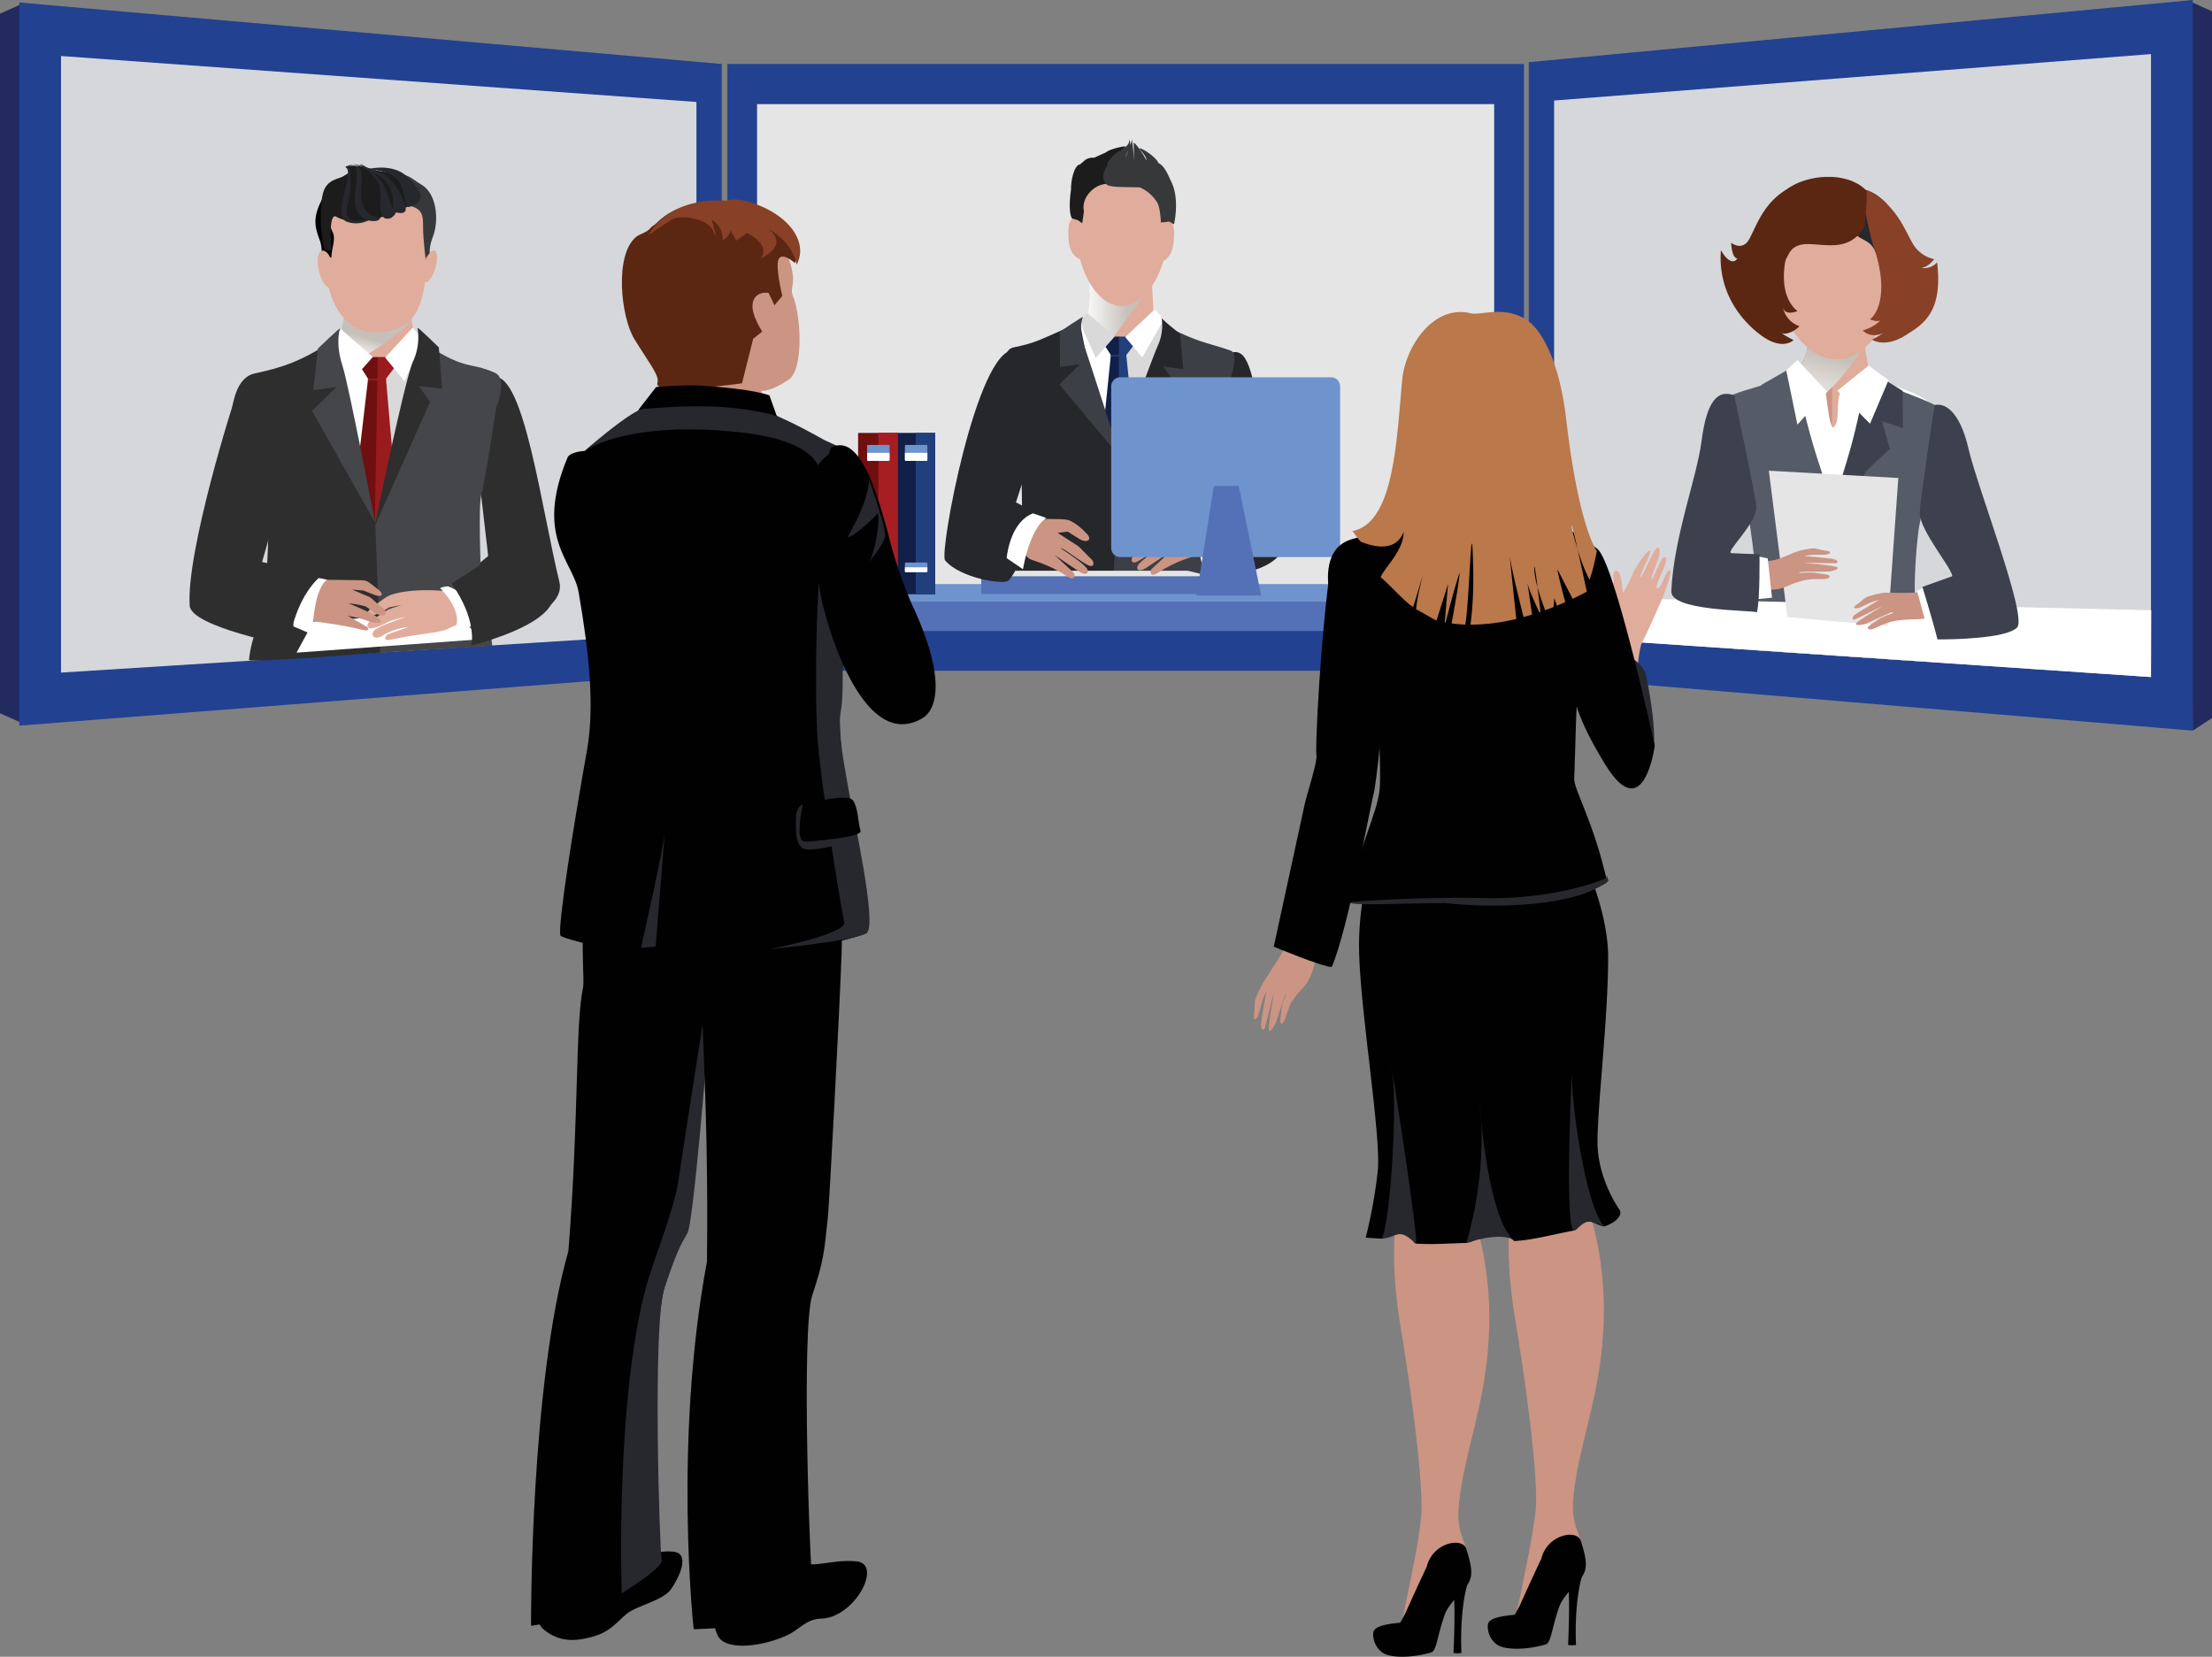 <svg xmlns="http://www.w3.org/2000/svg" xmlns:xlink="http://www.w3.org/1999/xlink" viewBox="0 0 911.59 682.856"><rect x="0" y="0" width="911.59" height="682.856" fill="#808080" stroke="none"/><defs><style>.a{fill:none;}.b{isolation:isolate;}.c{fill:#224191;}.d{fill:#e5e5e5;}.e{fill:#232a60;}.f{fill:#d5d7db;}.g{fill:#2d2e2d;}.h{fill:#e0ac9b;}.ad,.i,.v{mix-blend-mode:multiply;}.i{fill:url(#a);}.j{fill:#d8d9d8;}.an,.k{fill:#fff;}.l{clip-path:url(#b);}.m{fill:#6f0f10;}.n{fill:#991b1e;}.o{fill:#444649;}.p{fill:#010101;}.q{fill:#37383a;}.r{fill:#1c1c1c;}.s{fill:#26282d;}.t{fill:#cb9483;}.u{clip-path:url(#c);}.w{fill:url(#d);}.x{fill:#5b2712;}.y{fill:#884027;}.z{fill:#555b67;}.aa{fill:#3c414d;}.ab{clip-path:url(#e);}.ac{fill:#25272b;}.ad{fill:url(#f);}.ae{clip-path:url(#g);}.af{fill:#121f48;}.ag{fill:#213f7d;}.ah{fill:#3c3f45;}.ai,.ak{fill:#6f93cc;}.aj{fill:#5471b7;}.ak,.al,.an{mix-blend-mode:soft-light;}.am{fill:#a71e22;}.ao{fill:#ba784b;}</style><linearGradient id="a" x1="1019.301" y1="148.372" x2="1008.687" y2="113.569" gradientTransform="matrix(-1, 0, 0, 1, 1169.176, 0)" gradientUnits="userSpaceOnUse"><stop offset="0" stop-color="#fff"/><stop offset="0.253" stop-color="#c6c0b9"/></linearGradient><clipPath id="b"><path class="a" d="M170.733,134.746c-1.636,2.128-10.155,8.991-15.023,8.493-4.882-.492-12.915-4.941-14.459-8.553-1.37,1.543-6.53,5.653-6.53,5.653l19.639,76.708,21.867-75.138Z"/></clipPath><clipPath id="c"><polygon class="a" points="640.467 262.364 886.451 279.056 887.402 25.159 640.454 47.751 640.467 262.364"/></clipPath><linearGradient id="d" x1="-147.8" y1="188.043" x2="-168.137" y2="119.872" gradientTransform="matrix(-1, 0, 0, 1, 586.051, 0)" gradientUnits="userSpaceOnUse"><stop offset="0.25" stop-color="#fff"/><stop offset="0.643" stop-color="#c6c0b9"/></linearGradient><clipPath id="e"><rect class="a" x="312.203" y="46.547" width="300.77" height="213.543"/></clipPath><linearGradient id="f" x1="453.032" y1="124.771" x2="481.066" y2="124.771" gradientTransform="translate(-10.013 17.102) rotate(-1.805)" gradientUnits="userSpaceOnUse"><stop offset="0" stop-color="#fff"/><stop offset="0.643" stop-color="#c6c0b9"/></linearGradient><clipPath id="g"><path class="a" d="M473.938,128.202c-1.363,1.816-8.652,7.635-12.829,7.176-4.216-.452-11.206-4.33-12.569-7.429-1.15,1.297-5.48,4.775-5.48,4.775l18.07,58.006,17.657-56.33Z"/></clipPath></defs><title>InititalBadal1</title><g class="b"><rect class="c" x="299.754" y="26.376" width="328.29" height="250.1"/><rect class="d" x="311.99" y="42.916" width="303.777" height="217.021"/><polygon class="e" points="9.943 298.423 0 293.987 0 5.639 9.943 1.197 9.943 298.423"/><polygon class="c" points="297.459 276.476 7.947 299.094 7.947 1.03 297.459 26.376 297.459 276.476"/><polygon class="f" points="287.017 260.701 25.146 277.221 25.146 23.084 287.017 42.031 287.017 260.701"/><path class="g" d="M203.859,155.357c12.184-.699,19.167,53.643,26.682,84.528,1.197,4.935-2.181,10.388-13.048,15.376-15.07,6.91-16.76,8.945-16.76,8.945l-14.085-23.024,14.538-12.017-3.432-29.642Z"/><path class="h" d="M156.308,160.052l-18.742-7.356s5.68-27.726,5.733-30.466l12.57-1.164h.127l12.264.558c-.047,2.747,4.07,26.908,4.07,26.908L156.308,160.052Z"/><path class="i" d="M155.47,121.053h.16l10.721.545c0,.905,2.633,6.85,3.02,10.515-2.734,4.183-20.451,16.899-25.711,16.959-4.369.04-2.787,3.944-5.52.904.652-4.595,5.294-27.14,5.307-28.184Z"/><path class="j" d="M170.44,135.79c-1.63,2.135-10.335,15.024-15.203,14.545-4.862-.492-12.749-11.007-14.312-14.591-1.35,1.523-6.517,5.639-6.517,5.639l20.756,52.367,20.776-50.764Z"/><path class="k" d="M141.025,135.811c1.563,3.611,9.497,12.683,14.352,13.167.146,0-3.551,63.506-3.551,63.506l-17.318-71.041S139.668,137.34,141.025,135.811Z"/><g class="l"><polygon class="m" points="152.178 156.939 155.756 156.893 155.909 147.163 148.853 147.236 148.7 151.413 152.178 156.939"/><polygon class="m" points="151.766 155.449 144.457 217.745 154.3 225.799 154.539 225.573 155.962 155.463 151.766 155.449"/><polygon class="n" points="158.476 156.866 155.523 156.893 155.669 147.163 162.892 147.103 162.759 151.266 158.476 156.866"/><polygon class="n" points="158.995 155.363 164.395 217.366 154.3 225.799 155.536 155.41 158.995 155.363"/><polygon class="n" points="151.586 156.846 159.068 156.753 159.088 156.055 151.686 156.128 151.586 156.846"/></g><path class="g" d="M158.503,268.868s-52.912,4.237-55.911,3.212c.984-10.501,6.484-20.125,6.916-28.138.526-10.607,2.175-37.822.844-42.284-1.33-4.442-14.884-14.698-14.884-14.698s-3.671-30.273,9.537-33.06c11.459-2.427,19.3-5.048,32.049-13.481,0,0,3.426,23.051,6.724,30.134,3.352,7.196,7.435,39.711,10.814,43.708C157.824,219.807,158.503,268.868,158.503,268.868Z"/><path class="o" d="M156.693,269.007l-2.102-54.747s10.827-36.479,18.196-67.011l-.359-7.535c19.526,13.753,20.603,8.985,31.577,13.973,5.493,2.494.439,14.472.439,14.472s-4.595,30.931-6.005,35.374c-1.436,4.449-.299,30.426-.099,40.9.119,5.248,3.379,8.233,4.495,21.748Z"/><polygon class="k" points="153.634 147.15 144.357 157.604 138.91 145.015 137.407 139.448 140.639 135.817 153.634 147.15"/><polygon class="k" points="158.709 147.362 166.709 157.105 174.391 139.927 170.068 135.066 158.709 147.362"/><path class="o" d="M140.101,135.425c.027-.545-9.078,8.24-9.078,8.24l-1.935,17.172,9.69-1.37-10.176,9.889,25.99,46.069s-10.847-56.656-13.407-64.517C138.039,141.251,140.101,135.425,140.101,135.425Z"/><path class="g" d="M172.069,135.152c.007-.533,8.779,8.034,8.779,8.034l1.383,17.045-9.59-1.144,4.589,6.598-22.871,51.362s12.39-60.294,15.808-67.962A23.818,23.818,0,0,0,172.069,135.152Z"/><path class="h" d="M156.388,72.171a.335.335,0,0,0-.106.02v-.02c-19.406.113-21.814,13.78-22.359,30.42-.665,20.61,7.342,33.492,19.625,34.384a5.805,5.805,0,0,0,.812.073c.179,0,.339-.02.525-.033.213,0,.412.027.639.027v-.06c16.233-.785,19.453-10.634,20.516-31.264C176.951,88.339,176.977,72.164,156.388,72.171Z"/><path class="p" d="M136.569,106.189c.086-3.95,1.889-7.614.545-10.461a11.162,11.162,0,0,1-.532-8.818c2.234-7.502,10.648-10.708,13.082-11.432,2.461-.705.439-4.622.439-4.622a10.995,10.995,0,0,0-8.014,1.456c-3.864,2.467-6.677,4.256-9.963,11.04-3.272,6.824-2.301,10.475-.266,15.882a14.062,14.062,0,0,1,.226,8.093l2.382-1.749Z"/><path class="q" d="M167.893,84.648c6.318,1.071,6.511,4.262,6.464,8.898-.067,4.642,1.21,14.611,1.21,14.611l2.674-.798s-2.687-2.407.173-9.809c2.58-6.704,1.643-17.883-4.848-21.521-4.237-2.381-5.234-5.36-15.543-4.283C153.874,72.198,165.286,84.189,167.893,84.648Z"/><path class="h" d="M175.608,106.222c.991-1.423,3.724-5.281,4.376-1.25.625,4.051-1.662,9.025-3.298,10.714-1.623,1.669-2.594-.618-2.979.818C173.493,117.216,175.608,106.222,175.608,106.222Z"/><path class="h" d="M136.542,107.931c-.838-4.668-4.655-6.438-5.44-2.381-.785,4.077,1.197,10.042,2.794,11.731,1.609,1.663,3.923,2.142,3.93,1.41C137.833,117.98,136.542,107.931,136.542,107.931Z"/><path class="r" d="M138.804,89.456c11.459,5.906,27.041-4.037,30.646-4.721,3.605-.712.818-2.907-1.856-9.331-1.962-4.702-8.652-3.831-14.345-5.719-6.119-1.989-12.251-1.33-10.628-.785,2.714.924.466,2.992-.346,3.451-2.66,1.503-7.621,1.403-9.177,7.315-1.889,7.05-.565,22.386,1.044,23.157,2.72,1.284,2.487.233,2.347-2.088C135.505,86.118,138.804,89.456,138.804,89.456Z"/><path class="s" d="M163.025,87.448c-2.793.579,1.722-8.599-5.746-14.292-3.951-2.973-11.559-5.46-11.559-5.46.452-.18,5.793,1.197,12.303,4.05,3.964,1.769,9.245,11.432,9.198,14.305C167.195,88.911,163.025,87.448,163.025,87.448Z"/><path class="s" d="M163.477,87.009c-2.554.286-3.372-8.759-6.331-12.243-6.158-7.223-8.912-7.07-8.912-7.07s7.582,5.141,8.34,9.431c.785,4.309-1.429,13.301,3.279,13.028C162.413,90.015,163.477,87.009,163.477,87.009Z"/><path class="s" d="M156.707,89.523c-2.527.279-7.342-1.39-7.788-8.021-.445-6.584,1.297-10.74-1.323-12.456-3.352-2.181-4.622-.272-4.622-.272,4.728-2.088,4.382,2.135,3.372,11.273-.851,7.734,3.086,10.894,7.303,11.079C156.86,91.279,156.707,89.523,156.707,89.523Z"/><path class="s" d="M152.91,90.175c-2.534.292-12.191,3.578-9.65-5.913,1.809-6.743,1.676-16.294-.639-15.362-.599.253,1.69-.419.379,6.171-.699,3.492-4.529,14.572-.326,16.207A11.1,11.1,0,0,0,152.91,90.175Z"/><path class="s" d="M168.019,85.339c-2.72-4.715-.399-11.725-9.57-14.431-7.548-2.228-8.885-.18-8.06-.745.865-.572,11.612-3.246,17.651,2.88,6.039,6.131,6.026,8.266,4.47,10.135A7.427,7.427,0,0,1,168.019,85.339Z"/><polygon class="k" points="129.187 256.165 122.217 269.001 197.914 263.481 188.064 252.082 129.187 256.165"/><path class="h" d="M193.405,254.429c.479-2.713-4.869-6.683-8.014-10.634,0,0-14.299-1.822-23.975,1.284-2.288.738-3.525,1.989-7.755,5.001-3.165,2.235-2.78,4.496.772,3.312a28.823,28.823,0,0,0,5.919-3.046l5.208-1.011s-4.083,1.337-5.155,1.756c-1.077.392-6.065,3.997-7.482,4.702-2.015,1.011-2.321,3.878,1.004,3.046,3.345-.832,5.067-2.181,6.73-2.773,2.354-.832,6.564-1.882,6.564-1.882-4.728,1.955-11.658,4.043-13.121,5.832-1.45,1.769.066,3.977,3.432,2.048a26.312,26.312,0,0,1,10.874-3.658l-8.865,3.152s-2.607,3.013,1.816,2.035c11.199-2.494,20.358-2.674,23.696-4.622C187.798,257.375,193.032,256.425,193.405,254.429Z"/><path class="k" d="M194.728,257.881c.439-3.712.352-12.43-10.176-16.241-4.582.539-2.72,1.224-2.72,1.224s11.572,11.565,3.884,18.422Z"/><path class="g" d="M205.336,226.883c-4.276,4.383-19.273,13.594-19.273,13.594s10.202,13.321,8.207,25.531c0,0,33.539-8.014,33.938-20.537C228.479,237.451,205.336,226.883,205.336,226.883Z"/><path class="t" d="M122.33,238.841s24.74.246,26.928.332c2.168.067,2.58.731,6.298,3.545,2.787,2.088,2.175,3.658-1.017,2.52-2.687-.958-4.689-1.829-4.689-1.829l-4.781-.399s6.118,2.6,7.083,2.986c.971.386,4.183,3.811,5.434,4.463,1.782.951,2.081,3.844-.945,3.066-3.006-.785-4.329-2.893-6.238-3.651a36.728,36.728,0,0,0-6.817-1.19c5.367,2.168,11.824,4.974,13.028,6.657,1.224,1.656-1.969,1.796-5.187.526a50.727,50.727,0,0,0-8.06-2.029l7.821,4.502s2.534,2.335-2.514,1.111c-9.67-2.341-16.44-2.793-18.103-3.232C108.291,250.279,114.842,246.622,122.33,238.841Z"/><path class="k" d="M120.94,258.2c-.379-7.648-2.706-14.598,6.584-20.523,4.243.539,7.322,1.256,7.322,1.256s-5.606,2.587-6.058,22.599Z"/><path class="g" d="M97.318,162.752c-1.024,2.347-20.67,64.69-19.141,86.916.625,8.746,40.821,16.387,40.821,16.387s1.722-19.014,13.713-29.083l-24.713-5.327,8.24-28.79Z"/><polygon class="e" points="903.643 301.15 911.59 295.975 911.59 4.662 901.647 0.173 903.643 301.15"/><polygon class="c" points="630.033 278.298 903.643 301.15 903.643 0 630.033 25.618 630.033 278.298"/><polygon class="f" points="640.467 262.364 886.451 279.056 886.451 22.286 640.467 41.433 640.467 262.364"/><g class="u"><path class="h" d="M755.315,203.699l-10.302-50.072s2.061-23.323,2.002-26.423l9.67-.479-.007-.007.093.013.073-.006.007.006,9.384.865c.046,3.146,4.589,28.597,4.589,28.597l-7.249,20.391-5.134-6.804Z"/><path class="t" d="M721.91,161.934c4.463-1.856,22.186-3.179,23.277-21.688,0,0,10.454,2.8,10.009,6.178-.426,3.339.625,69.332-2.713,69.851C749.17,216.814,717.162,162.658,721.91,161.934Z"/><g class="v"><path class="w" d="M754.245,128.548h.193l11.858.945c.02,1.017,1.037,9.411,1.556,13.534A88.167,88.167,0,0,1,731.34,176.718c-6.598,3.246-7.149-11.944-10.102-15.349,6.784-1.051,19.32-6.737,22.027-12.59,3.185-6.89,1.496-17.996,1.489-18.827Z"/></g><path class="h" d="M756.453,78.563c-.825,0-1.609.086-2.394.14l-.039-1.942c-20.424.172-25.006,18.269-23.071,36.79,2.407,22.924,16.327,34.091,24.214,34.344.053,0,.12-.007.187-.014a6.414,6.414,0,0,0,1.662.233c8.905.272,20.331-8.945,23.703-31.564C783.514,97.596,778.838,78.483,756.453,78.563Z"/><path class="s" d="M762.019,92.895c4.336,8.573,9.716,3.206,12.29,15.443.958,4.343,3.179,13.633.432,20.21-3.524,8.56,7.289-16.526,7.289-16.526s6.298-21.428-8.539-31.543c-7.874-5.354-10.601-.067-10.68,1.556C762.797,83.218,762.019,92.895,762.019,92.895Z"/><path class="k" d="M786.56,246.023c-6.026-12.782-2.614-36.711,2.407-42.783,0,0-5.407-14.425,8.246-34.662-2.128-5.913-21.022-10.854-21.022-10.854-3.412,7.123-14.338.964-17.451,3.884-2.494,2.388.093,13.261-3.471,14.638-1.303-1.916-1.716-5.966-2.866-14.332-3.319-3.618-11.898-1.337-14.498-6.644,0,0-16.746,7.921-26.895,10.136,13.281,7.542,9.551,33.878,9.551,33.878,4.548,5.985,9.856,33.006,6.504,40.056-3.312,7.016-5.826,30.001-5.826,30.001l73.861,6.897S791.847,257.296,786.56,246.023Z"/><path class="x" d="M737.758,99.519c-5.713,17.79-.772,25.724,2.999,28.71-1.177.525-5.886,1.955-6.105-2.428a10.28,10.28,0,0,0,6.916,8.646c-2.66,2.819-6.69,3.804-7.542,2.507.678,1.084,5.108,3.193,5.108,3.193s-4.602,4.901-14.013-2.414c-8.799-6.777-17.179-18.528-15.915-34.616,3.152,5.52,5.793,5.207,6.75,3.391-2.341-.226-2.527-6.444-2.527-6.444s4.615,3.705,7.495-1.576C724.051,92.695,726.964,82.905,737.811,77.219,742.453,74.812,737.758,99.519,737.758,99.519Z"/><path class="y" d="M771.782,100.529c6.498,18.289,2.7,28.185-1.151,31.065,1.25.592,5.5,2.102,5.62-2.347-.226,2.341-3.192,5.36-8.592,6.943,2.82,2.993,7.761,1.969,8.652.705-.725,1.091-4.875,3.06-4.875,3.06s5.726,4.176,15.449-2.794c8.779-5.214,13.348-12.264,11.432-29.07-1.948,2.527-6.018,2.707-6.244,2.228,2.514-.14,5.048-3.492,5.048-3.492a13.397,13.397,0,0,1-8.825-6.385c-3.518-5.999-6.903-16.068-18.402-21.807C765.052,76.222,771.782,100.529,771.782,100.529Z"/><path class="x" d="M768.364,93.546c-9.151,15.097-25.531,1.157-30.998,10.78-2.587,4.569-7.802,14.924-3.858,25.099,2.428,6.251-5.479-16.66-5.479-16.66s-7.548-22.998,8.785-35.042c7.322-5.427,23.749-7.682,32.242.684C769.893,79.261,768.364,93.546,768.364,93.546Z"/><path class="z" d="M730.782,157.392c-8.846,2.794-16.953,4.755-19.273,6.73,0,0,7.601,43.095,8.705,47.192,1.071,4.07,5.108,33.027,3.391,40.242-1.676,7.156-2.92,14.865-2.367,17.784.545,2.926,19.998,6.936,27.134,5.187,7.222-1.729,9.117,6.498,9.051,1.616-.067-4.882-.306-60.613-.306-60.613s-15.21-37.569-18.308-42.963C735.676,167.195,730.782,157.392,730.782,157.392Z"/><path class="z" d="M737.598,151.931,725.82,158.682l.399,14.903,8.094-1.982-2.713,10.8s-1.13-1.21,8.732,8.992c3.771,3.937,17.232,29.515,17.232,29.515s-3.578-16.333-7.149-27.433a279.747,279.747,0,0,1-7.615-27.041C741.549,160.444,737.598,151.931,737.598,151.931Z"/><polygon class="k" points="740.784 148.4 752.894 161.388 740.738 175.022 736.135 152.676 740.784 148.4"/><path class="z" d="M778.918,159.42c9.438,3.632,18.409,6.85,21.049,9.138,0,0-7.808,43.183-8.831,47.286-1.031,4.103-3.253,28.757-1.224,36.532,2.068,7.741,4.768,20.191,4.276,23.157-.525,2.946-22.891,5.859-30.3,2.7-7.342-3.132-8.447,2.847-8.546-2.035-.073-4.882-1.589-60.62-1.589-60.62s14.245-36.146,17.271-41.313C774.05,169.05,778.918,159.42,778.918,159.42Z"/><path class="aa" d="M771.609,153.361l12.516,7.755.073,15.323-8.566-2.774,3.192,11.333s1.177-1.15-8.771,8.227c-3.791,3.605-16.573,27.68-16.573,27.68s3.079-15.888,6.311-26.622a262.479,262.479,0,0,0,6.93-26.589C767.812,161.715,771.609,153.361,771.609,153.361Z"/><polygon class="k" points="757.198 161.029 770.093 150.675 778.28 156.7 770.651 174.643 757.198 161.029"/><path class="k" d="M890.887,284.909l-251.583-20.351c-1.676-.173-3.598-18.814-1.822-18.661l250.918,5.646c2.221.186,1.929,1.231,7.448,2.567C895.848,254.11,893.248,285.142,890.887,284.909Z"/><polygon class="d" points="777.987 257.961 736.621 254.383 728.953 194.01 782.316 197.016 777.987 257.961"/><path class="t" d="M701.698,244.946c.459.167,24.222-2.241,24.76-2.141,4.083.512,6.77.212,9.696-1.044,4.004-1.762,7.808-3.139,12.357-3.066,4.555.08,5.32-.266,5.467-1.071.127-.924-2.78-.97-5.467-1.47-2.607-.539-7.762.353-6.983-.212.798-.539,10.853-.247,12.33-.386,1.51-.179,4.782-1.27,2.973-1.869-1.782-.652-11.664-1.563-13.068-1.703-1.363-.193,12.018.293,12.922.12,1.157-.233.638-1.376-1.577-1.769-1.516-.272-10.588-1.071-11.558-1.137a25.362,25.362,0,0,1,4.03-.545c2.148-.027,2.946,0,4.156-.007,2.248-.02,3.778-1.21.805-1.649-2.747-.392-4.423-1.077-5.46-.978a34.806,34.806,0,0,0-6.677,1.344c-1.024.332-7.049,3.193-9.916,3.624-9.989,1.57-30.832-.744-31.896-.286Z"/><polygon class="k" points="723.951 229.218 728.487 230.129 730.27 246.342 723.439 247.014 723.938 231.06 723.951 229.218"/><path class="aa" d="M714.687,162.971c-6.558-2.447-11.259,1.709-13.461,18.828C699.291,196.916,689.761,221.33,688.77,243.669c-.366,7.961,29.987,7.774,35.308,8.626,1.323-6.125,1.024-23.868,1.024-23.868s-9.171-.259-11.566-.432c-2.906-.2,10.422-12.111,10.249-18.987C723.646,204.95,714.687,162.971,714.687,162.971Z"/><path class="t" d="M824.388,249.788c-.36.359-25.219,2.793-25.704,3.086-3.565,2.215-6.957,2.335-10.382,2.421-4.721.126-8.958.486-13.028,2.447-4.017,1.942-4.902,1.942-5.467,1.297-.612-.765,1.929-1.989,4.05-3.545,2.049-1.53,7.203-2.933,6.192-3.092-1.064-.146-9.882,4.256-11.293,4.748-1.436.479-4.894.865-3.651-.412,1.21-1.264,9.484-6.178,10.654-6.89,1.137-.745-10.514,5.267-11.399,5.473-1.15.272-1.29-.931.419-2.188,1.151-.865,8.793-5.347,9.604-5.826a24.708,24.708,0,0,0-3.891,1.231c-1.915.878-2.634,1.237-3.718,1.736-1.955.917-3.964.512-1.596-1.091,2.195-1.516,3.265-2.8,4.309-3.172a36.643,36.643,0,0,1,6.73-1.656c1.098-.173,13.541.36,16.46-.505,10.335-2.986,25.618-8.938,26.988-8.991Z"/><polygon class="k" points="794.354 241.66 790.051 243.509 794.447 259.843 801.77 259.132 795.099 243.449 794.354 241.66"/><path class="aa" d="M797.247,166.988c3.824-1.024,10.268,1.822,14.013,18.05,3.724,16.107,24.348,68.966,20.018,73.582-4.283,4.608-27.101,4.988-32.827,4.908-1.61-6.604-6.205-21.634-6.205-21.634l12.304-4.396c0-3.146-13.408-18.881-13.408-26.017C791.115,207.297,797.247,166.988,797.247,166.988Z"/></g><g class="ab"><path class="ac" d="M508.315,145.141c6.165-.672,8.346,7.96,13.64,43.454,1.789,12.004,9.71,32.196,6.79,37.935-5.706,11.206-29.13,10.994-29.13,10.994l-2.301-59.842L504.996,151.745S507.211,145.261,508.315,145.141Z"/><path class="h" d="M449.916,110.618l-1.344,18.735-7.841,7.515S452.723,170.593,460.73,173.612c8.007,2.993,15.855-18.508,15.675-24.235-.173-5.706-1.915-37.117-1.915-37.117Z"/><path class="ad" d="M447.189,105.817c-1.849-4.875,21.022,7.482,27.274,11.971l-23.929,32.435c-3.897-1.35-2.234-14.033-3.592-15.716C448.931,131.221,450.455,114.356,447.189,105.817Z"/><path class="h" d="M481.373,91.279c.14-11.665-1.829-21.508-17.97-21.907h-.279v-.106c-17.178-.346-18.541,9.078-18.967,20.729a3.952,3.952,0,0,0-.918-.106c-3.159.106-3.033,3.944-2.88,8.679.12,4.103,2.155,7.469,4.768,8.22a36.794,36.794,0,0,0,3.352,8.692c.18.326.353.645.533.978.285.472.571.938.857,1.383.426.665.878,1.297,1.344,1.888.166.22.326.419.492.612a23.52,23.52,0,0,0,1.848,1.942c.127.12.24.22.333.313a13.065,13.065,0,0,0,7.847,3.532c7.808.366,14.645-8.154,17.717-18.515,2.162-1.111,3.864-4.017,4.163-7.554C484,95.455,484.306,91.717,481.373,91.279Z"/><path class="r" d="M457.751,68.447l.372-1.058s6.318-7.089,5.507-7.089c-.458,0-7.854,1.184-8.792,3.545l4.842-2.774-8.885,3.971a5.014,5.014,0,0,0-3.731,1.03c-1.583,1.35-2.78,2.394-2.78,2.394s.3,1.715.565-.699c-2.174.752-3.531,6.345-3.471,10.455-.193,1.231-.339,2.6-.439,4.083-.399,6.139.838,7.741.838,7.741l2.387.678,1.829,1.324.718-5.028s-1.41-4.649,3.591-8.899c5.021-4.256,12.264-1.788,12.264-1.788Z"/><path class="q" d="M482.849,75.217c-1.689-3.578-2.926-6.803-5.42-8.007-1.257-2.866-7.369-6.498-7.801-6.026-.279.266,3.006,3.152,2.826,4.908-1.41-2.773-4.635-7.462-5.253-7.196,0,0,.066,4.316.206,6.558-.033-.02-.046-.02-.053-.033-.359-3.578-.931-9.078-.931-7.847,0,1.071-1.656,4.482-2.487,7.183-.253-.067.253.027,0,0,.299-2.667,2.92-4.476,1.33-7.343.804,3.539-5.321,4.343-7.774,8.334a3.209,3.209,0,0,0-.812.931,4.371,4.371,0,0,0-.412,1.443,1.66,1.66,0,0,0-.093.212s-3.246,4.888-.153,7.702c1.449,1.337,8.872.998,13.706,1.197a15.867,15.867,0,0,1,7.249,6.365c1.257,2.387,1.443,8.12,1.443,8.12l3.438-.385,1.962,1.164S486.221,82.427,482.849,75.217Z"/><path class="j" d="M475.68,130.663c-1.39,1.816-10.708,11.213-14.897,10.761-4.203-.446-11.107-9.471-12.497-12.583-1.164,1.284-5.487,4.768-5.487,4.768l19.833,51.196,20.823-46.541Z"/><path class="k" d="M448.366,128.914c1.384,3.092,8.334,10.894,12.516,11.352.106,0,.699,49.094.699,49.094L442.853,133.669S447.216,130.191,448.366,128.914Z"/><g class="ae"><polygon class="af" points="458.235 147.01 461.322 147.01 461.322 138.724 455.236 138.724 455.197 142.295 458.235 147.01"/><polygon class="af" points="457.85 145.76 452.516 198 460.969 204.843 461.162 204.651 461.468 145.786 457.85 145.76"/><polygon class="ag" points="463.629 147.01 461.109 147.01 461.109 138.724 467.307 138.724 467.267 142.295 463.629 147.01"/><polygon class="ag" points="464.095 145.76 469.429 198 460.969 204.843 461.109 145.76 464.095 145.76"/><polygon class="ag" points="457.737 146.93 464.148 146.93 464.148 146.325 457.823 146.325 457.737 146.93"/></g><path class="ac" d="M417.774,254.423c0-27.273,3.126-26.955,3.319-33.505.226-8.672.146-30.12-1.057-33.838-1.211-3.724-9.118-25.285-7.456-33.599.712-3.638,1.563-9.59,4.962-10.262,9.656-1.942,10.408-2.966,27.506-10.421,0,0,3.312,19.659,6.212,25.684,2.966,6.118,11.639,34.749,11.639,34.749l2.933,5.148-2.481,49.267S417.774,256.165,417.774,254.423Z"/><path class="ah" d="M459.899,258.806,458.728,240.743l2.633-53.198a188.139,188.139,0,0,0,18.283-46.866l.652-6.365c15.01,7.482,16.899,6.684,26.802,10.169,3.199,1.118.771,8.845.771,8.845s-8.293,29.907-9.51,33.605c-1.19,3.751-2.64,26.562-2.407,35.248.14,5.108,7.928,17.204,7.928,34.842Z"/><polygon class="j" points="459.373 138.704 451.566 147.529 446.67 136.742 445.327 131.98 448.02 128.914 459.373 138.704"/><polygon class="k" points="463.722 138.916 470.719 147.309 479.677 131.674 475.893 127.484 463.722 138.916"/><path class="ah" d="M446.318,130.663c0-.445-9.543,6.079-9.543,6.079l.053,14.518,8.246-1.084-8.526,8.267,25.259,30.233s-12.516-39.025-14.831-45.762C444.117,134.66,446.318,130.663,446.318,130.663Z"/><path class="ac" d="M478.639,130.603c-1.21.06,7.668,6.983,7.668,6.983l1.33,14.571-8.253-1.077,3.997,5.68-24.214,33.745s15.116-41.433,17.95-47.957A20.084,20.084,0,0,0,478.639,130.603Z"/><path class="ai" d="M594.991,248.318c0,.419-.765.744-1.736.744H255.926c-.938,0-1.709-.326-1.709-.744l-3.91-6.844a9.144,9.144,0,0,1,3.392-.765l329.973.04a19.529,19.529,0,0,1,4.695.772Z"/><polygon class="d" points="410.964 239.373 416.836 235.249 489.56 235.249 500.753 238.003 410.964 239.373"/><path class="aj" d="M595.516,263.834a1.923,1.923,0,0,1-1.675,2.135H254.955a1.941,1.941,0,0,1-1.682-2.135V250.08a1.924,1.924,0,0,1,1.682-2.101H593.841a1.906,1.906,0,0,1,1.675,2.101Z"/><rect class="aj" x="404.379" y="237.517" width="92.463" height="7.342"/><rect class="af" x="369.059" y="178.433" width="16.354" height="66.506"/><path class="ag" d="M377.385,238.854v6.086h8.027V178.434h-8.027v60.42Z"/><path class="ak" d="M373.156,235.828c-.133,0-.24-.153-.24-.333v-3.285c0-.193.107-.339.24-.339h8.792c.12,0,.24.146.24.339v3.285c0,.18-.12.333-.24.333Z"/><g class="al"><path class="k" d="M373.156,235.828h8.792c.12,0,.24-.153.24-.333v-1.662h-9.271v1.662C372.916,235.675,373.023,235.828,373.156,235.828Z"/></g><g class="al"><path class="ai" d="M373.156,189.946c-.133,0-.24-.233-.24-.552v-5.467c0-.3.107-.545.24-.545h8.792c.12,0,.24.246.24.545v5.467c0,.319-.12.552-.24.552Z"/><path class="k" d="M373.156,189.946h8.792c.12,0,.24-.233.24-.552v-2.753h-9.271v2.753C372.916,189.713,373.023,189.946,373.156,189.946Z"/></g><rect class="m" x="353.636" y="178.433" width="16.353" height="66.506"/><path class="am" d="M362.009,238.854v6.086h8.02V178.434h-8.02v60.42Z"/><path class="ak" d="M357.593,235.828c-.133,0-.253-.153-.253-.333v-3.285a.307.307,0,0,1,.253-.339h8.779c.133,0,.226.146.226.339v3.285c0,.18-.093.333-.226.333Z"/><path class="an" d="M357.593,235.828h8.779c.133,0,.226-.153.226-.333v-1.662h-9.258v1.662C357.34,235.675,357.46,235.828,357.593,235.828Z"/><path class="ak" d="M357.593,189.946c-.133,0-.253-.233-.253-.552v-5.467c0-.3.12-.545.253-.545h8.779c.133,0,.226.246.226.545v5.467c0,.319-.093.552-.226.552Z"/><path class="an" d="M357.593,189.946h8.779c.133,0,.226-.233.226-.552v-2.753h-9.258v2.753C357.34,189.713,357.46,189.946,357.593,189.946Z"/><path class="ai" d="M296.335,229.55c-.126-.06-.14-.272-.087-.439l1.37-2.893a.254.254,0,0,1,.352-.153l7.855,5.307a.309.309,0,0,1,.073.432l-1.35,2.899a.236.236,0,0,1-.346.133Z"/><path class="k" d="M296.335,229.55l7.868,5.287a.236.236,0,0,0,.346-.133l.691-1.463-8.3-5.593-.692,1.463C296.195,229.277,296.209,229.49,296.335,229.55Z"/><path class="ac" d="M417.887,144.303c-15.276-.718-30.925,83.564-28.417,86.63,6.132,7.435,24.521,10.268,26.236,8.3,3.611-4.143,7.589-13.521,12.596-27.108l-9.617-5.067,8.447-26.037Z"/><path class="t" d="M426.992,213.928s10.86-.18,12.882.313c2.002.492,5.154,2.633,8.167,5.926,2.234,2.447-.247,3.731-3.02,2.088-2.335-1.397-5.014-3.139-5.014-3.139l-3.392.405-.758.093s7.562,4.908,8.406,5.447c.838.539,4.363,4.443,5.42,5.314,1.489,1.204,1.357,3.877-1.317,2.567-2.68-1.323-7.469-4.935-9.124-6.005-1.663-1.071-2.188-1.004-2.188-1.004,4.615,3.059,10.148,6.89,11.013,8.632.858,1.743-.545,2.827-3.319,1.044-2.773-1.788-10.149-6.869-10.149-6.869l8.028,7.448s1.17,3.924-2.993,1.25c-8.426-5.42-14.365-6.278-15.662-7.282C421.072,227.927,419.004,219.501,426.992,213.928Z"/><path class="k" d="M414.848,230.042c.339-3.166,2.247-15.217,10.9-18.462,3.871,1.317,5.447,1.929,5.447,1.929s-6.344,3.073-9.623,21.109Z"/><path class="t" d="M490.025,212.445s-10.874-.173-12.889.332c-1.995.486-5.154,2.621-8.174,5.913-2.247,2.454.247,3.751,3.02,2.095,2.328-1.43,4.995-3.139,4.995-3.139l3.419.419.744.086s-7.568,4.888-8.393,5.44c-.838.552-4.369,4.456-5.42,5.314-1.503,1.217-1.376,3.884,1.317,2.574,2.646-1.33,7.462-4.922,9.117-6.005,1.663-1.064,2.202-1.004,2.202-1.004-4.629,3.052-10.169,6.877-11.047,8.626-.851,1.736.565,2.826,3.319,1.044,2.794-1.782,10.176-6.863,10.176-6.863l-8.034,7.449s-1.171,3.923,2.986,1.25c8.42-5.427,14.372-6.278,15.662-7.283C495.945,226.451,498.013,218.038,490.025,212.445Z"/><path class="k" d="M502.136,228.572c-.326-3.159-2.221-15.189-10.894-18.462-3.857,1.317-5.44,1.929-5.44,1.929s6.331,3.073,9.63,21.102Z"/><path class="ai" d="M552.268,225.932a3.68,3.68,0,0,1-3.705,3.664H461.674a3.698,3.698,0,0,1-3.731-3.664V159.187a3.704,3.704,0,0,1,3.731-3.671h86.889a3.686,3.686,0,0,1,3.705,3.671Z"/><polygon class="aj" points="500.247 200.314 493.071 245.445 519.753 245.445 510.503 200.314 500.247 200.314"/></g><path class="h" d="M664.961,259.876c-.332-2.381-.539-6.85-1.27-9.151-.731-2.315,1.969-8.752,1.231-12.922-.286-1.536.791-3.425,2.002-2.042,1.21,1.41,1.743,5.866,1.736,8.306,0,1.264,3.418-5.154,4.09-7.302.572-1.829,6.078-10.422,7.309-9.777.911.479-4.941,10.548-3.877,10.827.851.179,5.693-12.816,7.136-12.111,2.74,1.35-3.571,11.626-2.6,13.507,0,0,1.21-2.56,2.448-5.294,1.164-2.527,1.869-4.256,2.607-4.323,3.564-.299-4.955,12.67-2.687,12.915,1.822.193,3.598-8.606,5.287-7.215.805.711-3.052,10.727-3.052,10.727s-5.886,13.68-8.566,18.708c-1.61,3.033-2.128,14.245-2.128,14.245l-11.373-7.183S665.473,264,664.961,259.876Z"/><path class="s" d="M662.102,266.84c15.176,4.07,16.207,11.273,16.207,11.273s6.597,29.961,1.443,36.651c-5.181,6.677-19.825-27.965-20.557-32.435C658.477,277.866,662.102,266.84,662.102,266.84Z"/><path class="t" d="M627.399,485.296c-5.46,5.42-8.127,28.458-2.82,59.423,3.246,19.06,9.843,64.876,8.227,78.23-1.842,15.343-4.709,25.418-9.251,50.078-.678,3.645,22.865-19.36,23.543-23.675.964-6.032,5.806-9.95,4.396-14.233-1.696-5.26-4.011-8.659-3.039-18.349,2.341-23.197,11.632-41.852,12.496-73.076C661.862,510.994,649.658,463.25,627.399,485.296Z"/><path class="p" d="M651.494,635.12c-1.543-4.961-13.82-2.747-16.294,7.315,0,0-2.953,6.158-8.546,18.575a35.36,35.36,0,0,1-2.454,4.555c-5.201.459-10.934,1.33-11.047,4.196a9.187,9.187,0,0,0,3.731,8.048c3.319,2.414,12.297,2.261,20.131-.02,2.181-.645,2.381-6.258,5.487-15.323,1.403-4.123,5.892-8.3,8.991-12.004C654.613,646.725,653.795,642.468,651.494,635.12Z"/><path class="p" d="M652.744,647.55c-1.856,4.044-3.884,15.522-3.253,30.446a9.758,9.758,0,0,1-3.265,0s1.237-24.86-.625-27.965C643.746,646.931,652.744,647.55,652.744,647.55Z"/><path class="t" d="M580.193,488.588c-5.479,5.427-8.133,28.458-2.826,59.423,3.239,19.067,9.836,64.876,8.227,78.223-1.842,15.363-4.709,25.432-9.258,50.085-.671,3.645,22.871-19.366,23.55-23.675.951-6.039,5.806-9.943,4.396-14.233-1.69-5.261-4.01-8.652-3.039-18.349,2.347-23.204,11.632-41.846,12.49-73.083C614.65,514.286,602.446,466.549,580.193,488.588Z"/><path class="p" d="M604.282,638.412c-1.543-4.961-13.82-2.734-16.301,7.309,0,0-2.939,6.171-8.546,18.582a34.696,34.696,0,0,1-2.454,4.548c-5.194.473-10.92,1.33-11.047,4.203A9.202,9.202,0,0,0,569.672,681.108c3.319,2.401,12.297,2.268,20.125-.027,2.188-.645,2.394-6.251,5.493-15.329,1.397-4.104,5.893-8.28,8.992-12.004C607.394,650.024,606.576,645.761,604.282,638.412Z"/><path class="p" d="M605.532,650.848c-1.863,4.043-3.884,15.529-3.265,30.439a9.772,9.772,0,0,1-3.265,0s1.244-24.86-.612-27.959C596.527,650.23,605.532,650.848,605.532,650.848Z"/><path class="p" d="M575.445,324.307c-6.591,12.35-15.37,40.621-15.37,65.328,0,24.7,9.331,78.503,7.682,93.327a205.81,205.81,0,0,1-4.935,27.168s2.554.173,6.577.419c1.895.12,5.826-3.85,8.233-3.432,4.948.851,3.877,5.347,6.278,5.487,7.449.419,13.295-.14,19.799-.273,3.319-.08,8.174-3.498,10.435-3.571,9.404-.272,8.885,2.813,10.148,2.747,6.963-.345,15.29-2.613,23.883-4.223,2.62-.486,2.92-3.584,5.221-4.143,1.942-.492,6.464,2.787,8.027,2.262,4.981-1.683,7.315-4.828,5.979-6.79-.751-1.104-9.064-13.175-9.064-28.005,0-14.818,4.396-51.329,4.396-76.036,0-24.707-16.746-55.725-23.337-65.601C632.806,319.086,575.445,324.307,575.445,324.307Z"/><path class="s" d="M647.902,439.042c-1.09,13.175,5.5,58.192,13.188,66.426-6.87-2.74-6.977-2.819-11.918,1.577C644.238,511.44,647.902,439.042,647.902,439.042Z"/><path class="s" d="M573.243,437.938c3.299,15.383-.552,68.082-3.844,72.464,6.178.146,6.584-5.214,14,2.202C585.387,514.585,573.243,437.938,573.243,437.938Z"/><path class="s" d="M624.293,511.506c-5.486-4.389-20.031.825-20.031.825s9.065-27.726,5.494-57.38C609.755,454.95,613.053,503.266,624.293,511.506Z"/><path class="p" d="M658.198,226.145c-7.076-5.154-8.413-6.365-26.503-16.4l-42.949-4.516c-19.892,18.05-24.893,14.319-33.067,17.511-11.252,4.396-7.96,20.311-7.96,20.311s6.551,14.106,12.736,21.594c-2.055,9.464-2.088,20.81,7.568,30.559.266,5.973,1.077,24.813.559,30.061-1.038,10.561-9.058,24.155-12.769,46.527-.173,1.064,22.918-.12,48.722-.279,46.667-.266,57.873-7.568,57.786-7.967-5.493-24.993-13.859-38.148-13.587-42.81.505-8.785.758-40.96,2.461-43.102,2.195-2.74-13.427-1.05,10.435,37.609,15.928,25.804,20.311-7.96,20.311-7.96S665.293,231.259,658.198,226.145Z"/><path class="t" d="M519.713,421.67c.14-1.729,1.995-12.07,2.215-13.154a30.177,30.177,0,0,0-1.822,4.416c-.692,2.401-.878,3.306-1.27,4.655-.665,2.488-2.448,3.964-2.048.586.373-3.152.113-5.148.558-6.312a44.051,44.051,0,0,1,3.485-7.282c.652-1.071,7.828-11.771,9.191-14.997,2.015-4.608,10.115-54.229,9.65-56.389-.665-2.96,20.051-11.233,20.583-3.053,1.264,19.433-17.744,61.391-17.744,61.471-1.083,12.942-5.799,15.415-8.14,18.488-3.232,4.243-2.48,3.452-3.365,5.846-1.829,4.941-1.935,5.899-2.84,5.893-1.084-.047-.24-3.299.014-6.378.219-3.086,2.673-6.597,1.822-5.812-.857.798-3.505,10.009-4.13,11.639-.652,1.649-2.847,5.094-2.973,2.973-.153-2.102,1.802-13.374,2.055-14.963.213-1.583-3.299,13.513-3.751,14.498C520.604,425.022,519.487,424.211,519.713,421.67Z"/><path class="ao" d="M568.994,237.969c2.441,1.683,10.78,11.04,13.381,12.151,1.15-3.305,4.236-14.106,3.91-12.762-.306,1.197-2.448,9.47-2.674,13.793.838.272,7.488,4.322,8.34,4.562l.08-.046,4.735-14.971-1.37,15.789c.119.027.246.053.359.08,1.037-4.163,3.392-13.255,5.753-20.61,0,2.953-2.461,16.487-3.292,20.983a56.148,56.148,0,0,0,5.653.505c1.769-10.415,2.454-47.857,3.146-27.394.559,16.633-.678,24.169-.998,27.42a80.487,80.487,0,0,0,18.861-2.374c-.805-7.529-3.133-29.249-2.481-24.674.752,5.274,5.081,22.353,5.48,23.909,1.19-.319,2.341-.665,3.485-1.004-.385-2.66-1.629-11.365-1.869-13.035.319,2.162,3.511,9.158,4.888,12.058.14-.054.313-.093.465-.16-.239-2.155-.725-6.311-1.21-10.182a32.878,32.878,0,0,1-1.376-7.628c0-2.76.678,2.088,1.376,7.628,1.111,4.011,2.574,8.027,3.119,9.504,1.184-.419,2.341-.858,3.458-1.303l.326-3.605,1.104,3.039c1.19-.492,2.335-.971,3.412-1.463-.838-3.166-3.957-15.064-2.94-13.016.925,1.863,4.482,8.732,5.985,11.645,2.354-1.104,4.303-2.115,5.84-2.933-.752-3.492-2.388-11.153-3.811-17.517-1.423-4.682-2.501-8.68-2.501-9.736,0-1.131,1.15,3.697,2.501,9.736a75.224,75.224,0,0,0,4.908,12.576c1.656-4.11,3.026-11.798,3.026-11.798s-7.409-9.617-12.623-54.348c-3.731-31.995-14.83-39.803-14.83-39.803-9.457-7.695-20.278-2.806-24.427-3.844-15.37-3.844-27.074,13.7-28.338,27.553-2.367,26.03-3.505,58.91-20.517,62.202,1.51,1.69,2.002,3.073,3.638,4.463,8.433,3.292,14.904,2.507,17.491-4.117C578.458,227.169,570.045,234.498,568.994,237.969Z"/><path class="s" d="M555.813,371.791c.97,1.703,18.887.539,39.531.406,22.239,2.474,54.987,1.217,67.523-9.184-1.091-3.857-.818-1.111-.818-1.111s-19.899,9.071-51.475,8.246C585.328,369.477,555.813,371.791,555.813,371.791Z"/><path class="p" d="M548.544,232.077c-4.389,29.641-6.584,76.302-6.039,79.048.552,2.753-3.571,14.824-4.941,20.849-.366,1.616-12.623,58.213-12.623,58.213s20.025,8.366,23.875,8.366c6.577-14.824,16.207-67.662,17.292-71.513,1.09-3.85,4.396-34.03,4.529-50.364C570.829,254.277,548.776,230.447,548.544,232.077Z"/><path class="p" d="M225.819,652.364c-1.357,7.429-7.442,14.858-1.357,19.593,6.079,4.728,12.17,4.728,19.619,2.693,7.415-2.035,10.122-6.092,14.165-9.47,4.057-3.366,14.865-5.387,18.263-10.129,3.352-4.722,7.774-14.233,1.676-15.376-8.433-1.563-15.855,5.167-37.929.14Z"/><path class="p" d="M304.648,325.118c4.649,21.701-5.353,46.587-6.91,58.997-1.543,12.403-15.496,102.804-16.088,108.371-1.55,14.731-3.106,24.115-7.755,38.061-4.655,13.973-7.755,110.871-6.205,121.725,1.549,10.853-48.842,17.83-48.842,17.83s-.519-98.501,15.403-154.499c4.416-55.825,2.766-93.227,6.052-108.696,1.09-5.174-5.068-48.091,13.168-73.834C267.837,312.775,304.648,325.118,304.648,325.118Z"/><path class="s" d="M296.122,380.371c-2.414,21.72-9.664,122.304-12.869,127.936-3.225,5.639-4.237,7.476-9.357,22.239-5.134,14.784-2.022,109.209-1.21,112.421.804,3.225-16.474,13.733-16.474,13.733s-2.734-79.055,10.136-126.667c2.461-9.084,11.545-31.656,13.142-42.916C281.112,475.859,296.122,380.371,296.122,380.371Z"/><path class="p" d="M298.896,651.021c-3.412,10.68-6.372,16.353-3.086,23.131,3.298,6.737,19.339,4.256,28.643-.193,5.513-2.633,7.695-6.65,14.113-6.837,13.707-.379,25.518-22.678,14.272-23.603-11.239-.945-18.562,3.665-23.669-.552C324.095,638.771,298.896,651.021,298.896,651.021Z"/><path class="t" d="M277.992,125.329c1.736,5.659,1.603,26.502-.578,35.281-2.128,8.771-12.702,20.643-12.702,20.643l49.148,9.258s-4.284-33.24,4.868-39.564C324.381,147.056,277.992,125.329,277.992,125.329Z"/><path class="t" d="M325.651,108.437c2.76,9.085-.385,9.803,1.084,13.481,3.644,9.118,4.336,30.819-1.822,34.616-2.806,1.762-8.313,5.72-14.205,4.39-10.202-2.322-23.144-13.155-29.036-22.526-9.258-14.79-7.156-34.124,8.573-40.941C307.395,90.055,320.55,91.764,325.651,108.437Z"/><path class="x" d="M327.679,108.463C330.792,92.881,289.984,72.737,270.883,91.651c-2.008,1.995-1.423.738-2.953,2.507-1.463,1.716-4.223,2.248-5.686,3.412-9.164,7.342-6.404,33.18-.758,42.291,7.123,11.492,10.349,14.984,9.411,18.142-1.536,5.114,34.888,0,34.888,0l4.595-18.335,5.58-4.47,3.272-9.45,3.159-3.778s-2.121-8.645-1.909-13.281C320.783,102.245,327.679,108.463,327.679,108.463Z"/><path class="p" d="M271.761,163.497c-7.781,4.382-14.771,10.774-30.845,22.366,0,0-6.026.292-7.043,2.759-13.733,32.913,2.375,42.597,4.583,55.459,4.376,25.351,6.664,47.106,3.418,65.335-5.493,30.746-12.057,71.912-10.92,76.162.452,1.736,48.895,13.687,78.377,9.298,26.489-3.944,46.242-9.025,47.89-10.388-2.66-23.809-10.161-65.947-10.986-82.081-1.25-24.168,3.478-39.025,4.555-49.852,1.084-10.834-2.86-25.777-1.636-28.025,3.292-6.072-.499-37.795-.499-37.795s-13.686-6.976-33.212-17.956c-4.775-2.693-16.746,1.203-16.746,1.203Z"/><path class="p" d="M270.411,159.493l-7.429,9.583s16.707-.751,26.283.153c15.31,1.436,31.271,3.425,31.271,3.425l-3.451-9.696s-6.218-2.654-28.565-4.05C282.335,158.515,270.411,159.493,270.411,159.493Z"/><path class="s" d="M346.247,184.326a25.43,25.43,0,0,0-9.258,7.475s-2.7-10.355-31.317-13.534C258.3,172.967,240.916,185.863,240.916,185.863s19.792-17.378,24.561-17.378c4.795,0,30.42-3.591,53.543,2.687,4.635,1.257,18.568,8.972,20.657,10.176Z"/><path class="y" d="M276.543,90.653c3.797-2.52,15.183-.612,17.404,4.595,2.448,5.812-.638-4.595-.638-4.595s4.562,2.068,4.562,8.406c5.706-3.811,1.743-6.817,1.743-6.817l3.81,6.957,4.422-3.159s10.116,4.756,5.693,10.435c12.33-6.012,3.159-12.017,3.159-12.017s9.491,4.423,11.599,14.645c4.435-8.221-1.483-18.495-14.758-24.141-10.441-4.416-13.926-2.209-13.926-2.209s-16.44-1.888-26.882,7.595a29.412,29.412,0,0,0-5.6,6.584Z"/><path class="t" d="M316.699,120.7c-5.048-.645-8.852,3.172-5.048,11.386,3.778,8.22,6.944,9.49,10.096,6.963C324.926,136.495,316.699,120.7,316.699,120.7Z"/><path class="p" d="M341.998,335.3c4.649,21.701,5.26,45.45,4.822,57.939-.811,23.33-5.035,102.818-5.633,108.358-1.549,14.731-1.775,18.242-6.431,32.195-4.642,13.947-1.037,114.789.519,125.649,1.542,10.847-49.407,12.077-49.407,12.077s-8.466-77.093,5.487-151.519c.857-73.036-3.738-111.882-2.202-136.695C290.715,358.503,341.998,335.3,341.998,335.3Z"/><path class="s" d="M274.022,342.609c0,4.396-9.869,48.083-9.869,48.083l6.039-.545Z"/><path class="s" d="M343.64,205.841c-7.688,7.136-7.947,77.472-6.85,96.678,1.098,19.213,10.003,72.631,11.1,77.572,1.111,4.948-30.599,11.113-30.599,11.113s35.54-3.425,39.929-6.717c4.403-3.299-5.746-49.022-7.255-57.674s-5.074-25.664-3.432-33.898c1.656-8.227-.286-28.744,1.909-41.373Z"/><path class="p" d="M342.363,184.639c11.173-6.372,18.515,15.669,23.935,36.492a182.105,182.105,0,0,0,9.577,28.125c14.345,30.599,10.122,43.308,4.237,46.773-22.253,13.155-36.871-29.602-41.001-46.68C331.417,217.499,342.363,184.639,342.363,184.639Z"/><path class="s" d="M358.218,197.78c-.798,11.192-9.43,23.649-8.672,23.562,3.266-.445,12.264-9.776,12.264-9.776s.452,1.636,0,5.959c-.293,2.866-1.783,12.27-4.29,14.984-2.421,2.614,7.289-7.981,7.289-11.965C364.809,216.548,358.218,197.78,358.218,197.78Z"/><path class="s" d="M330.792,331.503c-1.643,8.785-2.195,15.376,1.09,15.376,3.299,0,20.87-3.299,20.87-3.299l.798,2.64s-19.473,5.614-22.758,3.405c-3.299-2.201-2.753-8.233-2.753-12.629C328.038,332.607,330.792,331.503,330.792,331.503Z"/><path class="p" d="M330.792,331.503c4.935-1.091,18.675-4.476,20.723-1.589,2.075,2.88,2.036,8.539,3.113,12.583.758,2.806-21.734,4.343-21.734,4.343Z"/></g></svg>